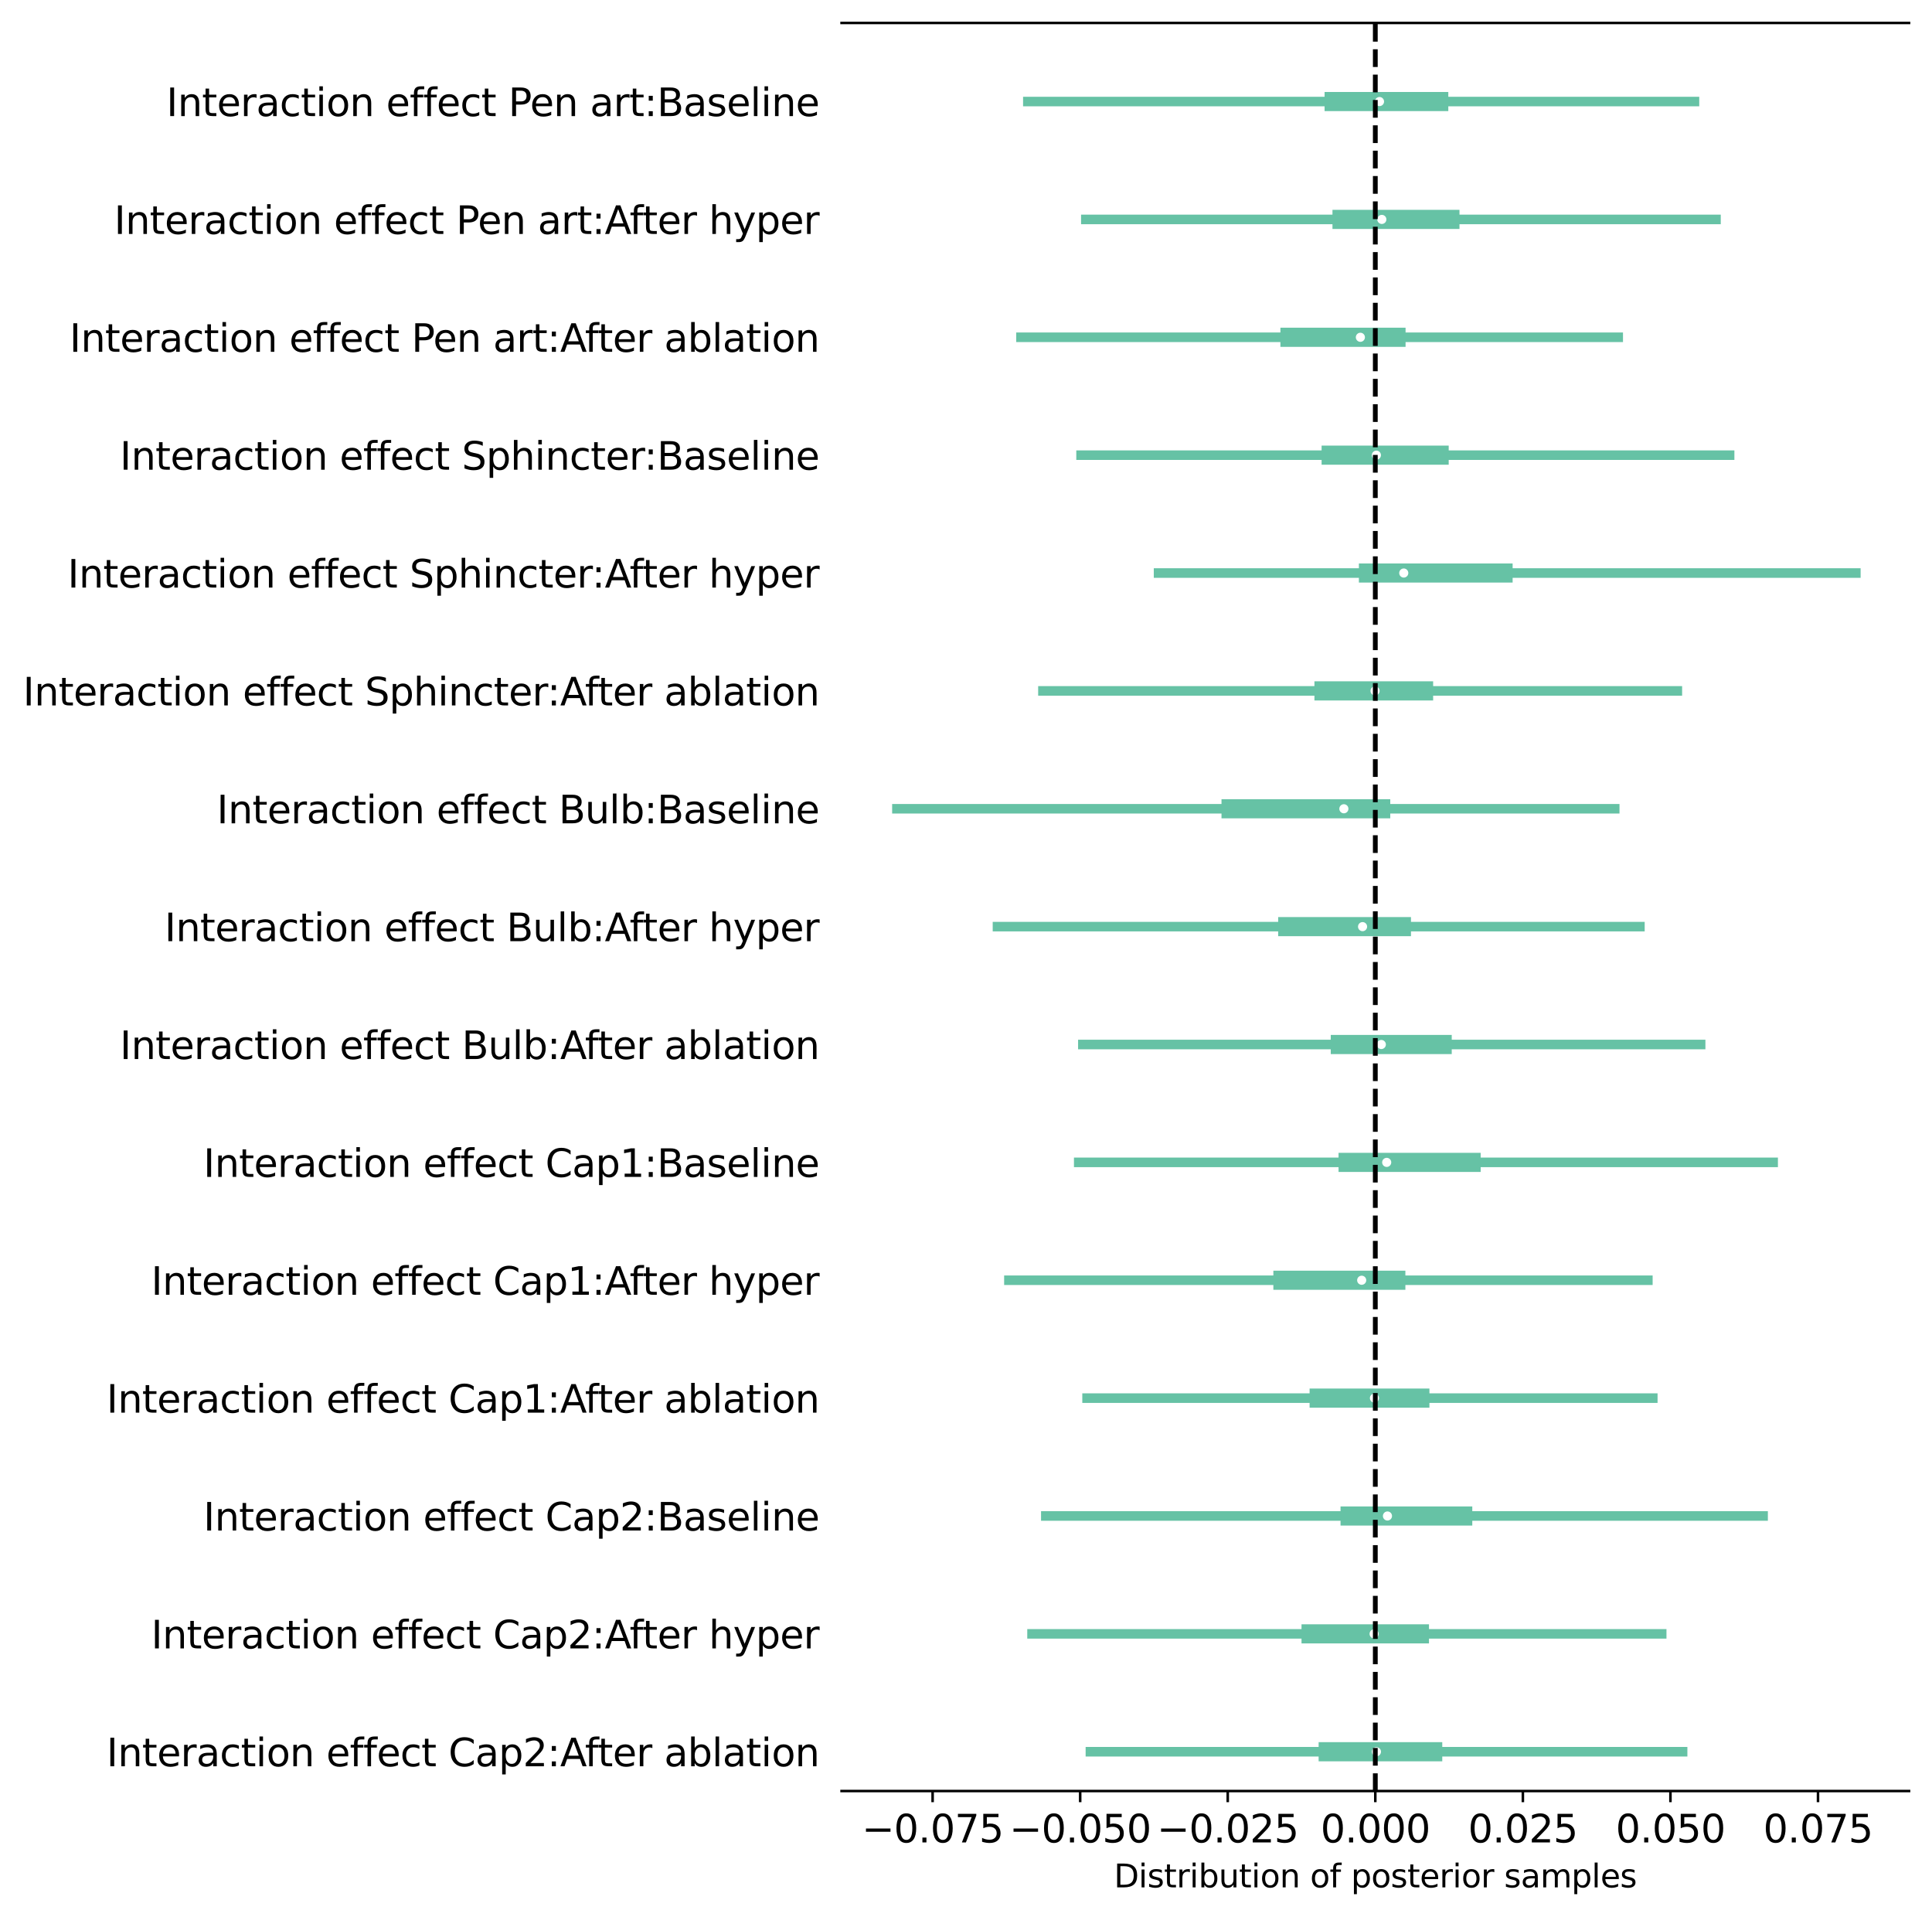 <?xml version="1.0" encoding="utf-8" standalone="no"?>
<!DOCTYPE svg PUBLIC "-//W3C//DTD SVG 1.1//EN"
  "http://www.w3.org/Graphics/SVG/1.1/DTD/svg11.dtd">
<svg xmlns:xlink="http://www.w3.org/1999/xlink" width="605.95pt" height="601.092pt" viewBox="0 0 605.95 601.092" xmlns="http://www.w3.org/2000/svg" version="1.1">
 <defs>
  <style type="text/css">*{stroke-linejoin: round; stroke-linecap: butt}</style>
 </defs>
 <g id="figure_1">
  <g id="patch_1">
   <path d="M -0 601.092 
L 605.95 601.092 
L 605.95 0 
L -0 0 
z
" style="fill: #ffffff"/>
  </g>
  <g id="axes_1">
   <g id="patch_2">
    <path d="M 263.95 561.6 
L 598.75 561.6 
L 598.75 7.2 
L 263.95 7.2 
z
" style="fill: #ffffff"/>
   </g>
   <g id="matplotlib.axis_1">
    <g id="xtick_1">
     <g id="line2d_1">
      <defs>
       <path id="md4a8e251be" d="M 0 0 
L 0 3.5 
" style="stroke: #000000; stroke-width: 0.8"/>
      </defs>
      <g>
       <use xlink:href="#md4a8e251be" x="292.503" y="561.6" style="stroke: #000000; stroke-width: 0.8"/>
      </g>
     </g>
     <g id="text_1">
      <!-- −0.075 -->
      <g transform="translate(270.299 577.718) scale(0.12 -0.12)">
       <defs>
        <path id="DejaVuSans-2212" d="M 678 2272 
L 4684 2272 
L 4684 1741 
L 678 1741 
L 678 2272 
z
" transform="scale(0.016)"/>
        <path id="DejaVuSans-30" d="M 2034 4250 
Q 1547 4250 1301 3770 
Q 1056 3291 1056 2328 
Q 1056 1369 1301 889 
Q 1547 409 2034 409 
Q 2525 409 2770 889 
Q 3016 1369 3016 2328 
Q 3016 3291 2770 3770 
Q 2525 4250 2034 4250 
z
M 2034 4750 
Q 2819 4750 3233 4129 
Q 3647 3509 3647 2328 
Q 3647 1150 3233 529 
Q 2819 -91 2034 -91 
Q 1250 -91 836 529 
Q 422 1150 422 2328 
Q 422 3509 836 4129 
Q 1250 4750 2034 4750 
z
" transform="scale(0.016)"/>
        <path id="DejaVuSans-2e" d="M 684 794 
L 1344 794 
L 1344 0 
L 684 0 
L 684 794 
z
" transform="scale(0.016)"/>
        <path id="DejaVuSans-37" d="M 525 4666 
L 3525 4666 
L 3525 4397 
L 1831 0 
L 1172 0 
L 2766 4134 
L 525 4134 
L 525 4666 
z
" transform="scale(0.016)"/>
        <path id="DejaVuSans-35" d="M 691 4666 
L 3169 4666 
L 3169 4134 
L 1269 4134 
L 1269 2991 
Q 1406 3038 1543 3061 
Q 1681 3084 1819 3084 
Q 2600 3084 3056 2656 
Q 3513 2228 3513 1497 
Q 3513 744 3044 326 
Q 2575 -91 1722 -91 
Q 1428 -91 1123 -41 
Q 819 9 494 109 
L 494 744 
Q 775 591 1075 516 
Q 1375 441 1709 441 
Q 2250 441 2565 725 
Q 2881 1009 2881 1497 
Q 2881 1984 2565 2268 
Q 2250 2553 1709 2553 
Q 1456 2553 1204 2497 
Q 953 2441 691 2322 
L 691 4666 
z
" transform="scale(0.016)"/>
       </defs>
       <use xlink:href="#DejaVuSans-2212"/>
       <use xlink:href="#DejaVuSans-30" x="83.789"/>
       <use xlink:href="#DejaVuSans-2e" x="147.412"/>
       <use xlink:href="#DejaVuSans-30" x="179.199"/>
       <use xlink:href="#DejaVuSans-37" x="242.822"/>
       <use xlink:href="#DejaVuSans-35" x="306.445"/>
      </g>
     </g>
    </g>
    <g id="xtick_2">
     <g id="line2d_2">
      <g>
       <use xlink:href="#md4a8e251be" x="338.786" y="561.6" style="stroke: #000000; stroke-width: 0.8"/>
      </g>
     </g>
     <g id="text_2">
      <!-- −0.050 -->
      <g transform="translate(316.581 577.718) scale(0.12 -0.12)">
       <use xlink:href="#DejaVuSans-2212"/>
       <use xlink:href="#DejaVuSans-30" x="83.789"/>
       <use xlink:href="#DejaVuSans-2e" x="147.412"/>
       <use xlink:href="#DejaVuSans-30" x="179.199"/>
       <use xlink:href="#DejaVuSans-35" x="242.822"/>
       <use xlink:href="#DejaVuSans-30" x="306.445"/>
      </g>
     </g>
    </g>
    <g id="xtick_3">
     <g id="line2d_3">
      <g>
       <use xlink:href="#md4a8e251be" x="385.068" y="561.6" style="stroke: #000000; stroke-width: 0.8"/>
      </g>
     </g>
     <g id="text_3">
      <!-- −0.025 -->
      <g transform="translate(362.863 577.718) scale(0.12 -0.12)">
       <defs>
        <path id="DejaVuSans-32" d="M 1228 531 
L 3431 531 
L 3431 0 
L 469 0 
L 469 531 
Q 828 903 1448 1529 
Q 2069 2156 2228 2338 
Q 2531 2678 2651 2914 
Q 2772 3150 2772 3378 
Q 2772 3750 2511 3984 
Q 2250 4219 1831 4219 
Q 1534 4219 1204 4116 
Q 875 4013 500 3803 
L 500 4441 
Q 881 4594 1212 4672 
Q 1544 4750 1819 4750 
Q 2544 4750 2975 4387 
Q 3406 4025 3406 3419 
Q 3406 3131 3298 2873 
Q 3191 2616 2906 2266 
Q 2828 2175 2409 1742 
Q 1991 1309 1228 531 
z
" transform="scale(0.016)"/>
       </defs>
       <use xlink:href="#DejaVuSans-2212"/>
       <use xlink:href="#DejaVuSans-30" x="83.789"/>
       <use xlink:href="#DejaVuSans-2e" x="147.412"/>
       <use xlink:href="#DejaVuSans-30" x="179.199"/>
       <use xlink:href="#DejaVuSans-32" x="242.822"/>
       <use xlink:href="#DejaVuSans-35" x="306.445"/>
      </g>
     </g>
    </g>
    <g id="xtick_4">
     <g id="line2d_4">
      <g>
       <use xlink:href="#md4a8e251be" x="431.35" y="561.6" style="stroke: #000000; stroke-width: 0.8"/>
      </g>
     </g>
     <g id="text_4">
      <!-- 0.000 -->
      <g transform="translate(414.173 577.718) scale(0.12 -0.12)">
       <use xlink:href="#DejaVuSans-30"/>
       <use xlink:href="#DejaVuSans-2e" x="63.623"/>
       <use xlink:href="#DejaVuSans-30" x="95.41"/>
       <use xlink:href="#DejaVuSans-30" x="159.033"/>
       <use xlink:href="#DejaVuSans-30" x="222.656"/>
      </g>
     </g>
    </g>
    <g id="xtick_5">
     <g id="line2d_5">
      <g>
       <use xlink:href="#md4a8e251be" x="477.632" y="561.6" style="stroke: #000000; stroke-width: 0.8"/>
      </g>
     </g>
     <g id="text_5">
      <!-- 0.025 -->
      <g transform="translate(460.455 577.718) scale(0.12 -0.12)">
       <use xlink:href="#DejaVuSans-30"/>
       <use xlink:href="#DejaVuSans-2e" x="63.623"/>
       <use xlink:href="#DejaVuSans-30" x="95.41"/>
       <use xlink:href="#DejaVuSans-32" x="159.033"/>
       <use xlink:href="#DejaVuSans-35" x="222.656"/>
      </g>
     </g>
    </g>
    <g id="xtick_6">
     <g id="line2d_6">
      <g>
       <use xlink:href="#md4a8e251be" x="523.914" y="561.6" style="stroke: #000000; stroke-width: 0.8"/>
      </g>
     </g>
     <g id="text_6">
      <!-- 0.050 -->
      <g transform="translate(506.738 577.718) scale(0.12 -0.12)">
       <use xlink:href="#DejaVuSans-30"/>
       <use xlink:href="#DejaVuSans-2e" x="63.623"/>
       <use xlink:href="#DejaVuSans-30" x="95.41"/>
       <use xlink:href="#DejaVuSans-35" x="159.033"/>
       <use xlink:href="#DejaVuSans-30" x="222.656"/>
      </g>
     </g>
    </g>
    <g id="xtick_7">
     <g id="line2d_7">
      <g>
       <use xlink:href="#md4a8e251be" x="570.197" y="561.6" style="stroke: #000000; stroke-width: 0.8"/>
      </g>
     </g>
     <g id="text_7">
      <!-- 0.075 -->
      <g transform="translate(553.02 577.718) scale(0.12 -0.12)">
       <use xlink:href="#DejaVuSans-30"/>
       <use xlink:href="#DejaVuSans-2e" x="63.623"/>
       <use xlink:href="#DejaVuSans-30" x="95.41"/>
       <use xlink:href="#DejaVuSans-37" x="159.033"/>
       <use xlink:href="#DejaVuSans-35" x="222.656"/>
      </g>
     </g>
    </g>
    <g id="text_8">
     <!-- Distribution of posterior samples -->
     <g transform="translate(349.377 591.812) scale(0.1 -0.1)">
      <defs>
       <path id="DejaVuSans-44" d="M 1259 4147 
L 1259 519 
L 2022 519 
Q 2988 519 3436 956 
Q 3884 1394 3884 2338 
Q 3884 3275 3436 3711 
Q 2988 4147 2022 4147 
L 1259 4147 
z
M 628 4666 
L 1925 4666 
Q 3281 4666 3915 4102 
Q 4550 3538 4550 2338 
Q 4550 1131 3912 565 
Q 3275 0 1925 0 
L 628 0 
L 628 4666 
z
" transform="scale(0.016)"/>
       <path id="DejaVuSans-69" d="M 603 3500 
L 1178 3500 
L 1178 0 
L 603 0 
L 603 3500 
z
M 603 4863 
L 1178 4863 
L 1178 4134 
L 603 4134 
L 603 4863 
z
" transform="scale(0.016)"/>
       <path id="DejaVuSans-73" d="M 2834 3397 
L 2834 2853 
Q 2591 2978 2328 3040 
Q 2066 3103 1784 3103 
Q 1356 3103 1142 2972 
Q 928 2841 928 2578 
Q 928 2378 1081 2264 
Q 1234 2150 1697 2047 
L 1894 2003 
Q 2506 1872 2764 1633 
Q 3022 1394 3022 966 
Q 3022 478 2636 193 
Q 2250 -91 1575 -91 
Q 1294 -91 989 -36 
Q 684 19 347 128 
L 347 722 
Q 666 556 975 473 
Q 1284 391 1588 391 
Q 1994 391 2212 530 
Q 2431 669 2431 922 
Q 2431 1156 2273 1281 
Q 2116 1406 1581 1522 
L 1381 1569 
Q 847 1681 609 1914 
Q 372 2147 372 2553 
Q 372 3047 722 3315 
Q 1072 3584 1716 3584 
Q 2034 3584 2315 3537 
Q 2597 3491 2834 3397 
z
" transform="scale(0.016)"/>
       <path id="DejaVuSans-74" d="M 1172 4494 
L 1172 3500 
L 2356 3500 
L 2356 3053 
L 1172 3053 
L 1172 1153 
Q 1172 725 1289 603 
Q 1406 481 1766 481 
L 2356 481 
L 2356 0 
L 1766 0 
Q 1100 0 847 248 
Q 594 497 594 1153 
L 594 3053 
L 172 3053 
L 172 3500 
L 594 3500 
L 594 4494 
L 1172 4494 
z
" transform="scale(0.016)"/>
       <path id="DejaVuSans-72" d="M 2631 2963 
Q 2534 3019 2420 3045 
Q 2306 3072 2169 3072 
Q 1681 3072 1420 2755 
Q 1159 2438 1159 1844 
L 1159 0 
L 581 0 
L 581 3500 
L 1159 3500 
L 1159 2956 
Q 1341 3275 1631 3429 
Q 1922 3584 2338 3584 
Q 2397 3584 2469 3576 
Q 2541 3569 2628 3553 
L 2631 2963 
z
" transform="scale(0.016)"/>
       <path id="DejaVuSans-62" d="M 3116 1747 
Q 3116 2381 2855 2742 
Q 2594 3103 2138 3103 
Q 1681 3103 1420 2742 
Q 1159 2381 1159 1747 
Q 1159 1113 1420 752 
Q 1681 391 2138 391 
Q 2594 391 2855 752 
Q 3116 1113 3116 1747 
z
M 1159 2969 
Q 1341 3281 1617 3432 
Q 1894 3584 2278 3584 
Q 2916 3584 3314 3078 
Q 3713 2572 3713 1747 
Q 3713 922 3314 415 
Q 2916 -91 2278 -91 
Q 1894 -91 1617 61 
Q 1341 213 1159 525 
L 1159 0 
L 581 0 
L 581 4863 
L 1159 4863 
L 1159 2969 
z
" transform="scale(0.016)"/>
       <path id="DejaVuSans-75" d="M 544 1381 
L 544 3500 
L 1119 3500 
L 1119 1403 
Q 1119 906 1312 657 
Q 1506 409 1894 409 
Q 2359 409 2629 706 
Q 2900 1003 2900 1516 
L 2900 3500 
L 3475 3500 
L 3475 0 
L 2900 0 
L 2900 538 
Q 2691 219 2414 64 
Q 2138 -91 1772 -91 
Q 1169 -91 856 284 
Q 544 659 544 1381 
z
M 1991 3584 
L 1991 3584 
z
" transform="scale(0.016)"/>
       <path id="DejaVuSans-6f" d="M 1959 3097 
Q 1497 3097 1228 2736 
Q 959 2375 959 1747 
Q 959 1119 1226 758 
Q 1494 397 1959 397 
Q 2419 397 2687 759 
Q 2956 1122 2956 1747 
Q 2956 2369 2687 2733 
Q 2419 3097 1959 3097 
z
M 1959 3584 
Q 2709 3584 3137 3096 
Q 3566 2609 3566 1747 
Q 3566 888 3137 398 
Q 2709 -91 1959 -91 
Q 1206 -91 779 398 
Q 353 888 353 1747 
Q 353 2609 779 3096 
Q 1206 3584 1959 3584 
z
" transform="scale(0.016)"/>
       <path id="DejaVuSans-6e" d="M 3513 2113 
L 3513 0 
L 2938 0 
L 2938 2094 
Q 2938 2591 2744 2837 
Q 2550 3084 2163 3084 
Q 1697 3084 1428 2787 
Q 1159 2491 1159 1978 
L 1159 0 
L 581 0 
L 581 3500 
L 1159 3500 
L 1159 2956 
Q 1366 3272 1645 3428 
Q 1925 3584 2291 3584 
Q 2894 3584 3203 3211 
Q 3513 2838 3513 2113 
z
" transform="scale(0.016)"/>
       <path id="DejaVuSans-20" transform="scale(0.016)"/>
       <path id="DejaVuSans-66" d="M 2375 4863 
L 2375 4384 
L 1825 4384 
Q 1516 4384 1395 4259 
Q 1275 4134 1275 3809 
L 1275 3500 
L 2222 3500 
L 2222 3053 
L 1275 3053 
L 1275 0 
L 697 0 
L 697 3053 
L 147 3053 
L 147 3500 
L 697 3500 
L 697 3744 
Q 697 4328 969 4595 
Q 1241 4863 1831 4863 
L 2375 4863 
z
" transform="scale(0.016)"/>
       <path id="DejaVuSans-70" d="M 1159 525 
L 1159 -1331 
L 581 -1331 
L 581 3500 
L 1159 3500 
L 1159 2969 
Q 1341 3281 1617 3432 
Q 1894 3584 2278 3584 
Q 2916 3584 3314 3078 
Q 3713 2572 3713 1747 
Q 3713 922 3314 415 
Q 2916 -91 2278 -91 
Q 1894 -91 1617 61 
Q 1341 213 1159 525 
z
M 3116 1747 
Q 3116 2381 2855 2742 
Q 2594 3103 2138 3103 
Q 1681 3103 1420 2742 
Q 1159 2381 1159 1747 
Q 1159 1113 1420 752 
Q 1681 391 2138 391 
Q 2594 391 2855 752 
Q 3116 1113 3116 1747 
z
" transform="scale(0.016)"/>
       <path id="DejaVuSans-65" d="M 3597 1894 
L 3597 1613 
L 953 1613 
Q 991 1019 1311 708 
Q 1631 397 2203 397 
Q 2534 397 2845 478 
Q 3156 559 3463 722 
L 3463 178 
Q 3153 47 2828 -22 
Q 2503 -91 2169 -91 
Q 1331 -91 842 396 
Q 353 884 353 1716 
Q 353 2575 817 3079 
Q 1281 3584 2069 3584 
Q 2775 3584 3186 3129 
Q 3597 2675 3597 1894 
z
M 3022 2063 
Q 3016 2534 2758 2815 
Q 2500 3097 2075 3097 
Q 1594 3097 1305 2825 
Q 1016 2553 972 2059 
L 3022 2063 
z
" transform="scale(0.016)"/>
       <path id="DejaVuSans-61" d="M 2194 1759 
Q 1497 1759 1228 1600 
Q 959 1441 959 1056 
Q 959 750 1161 570 
Q 1363 391 1709 391 
Q 2188 391 2477 730 
Q 2766 1069 2766 1631 
L 2766 1759 
L 2194 1759 
z
M 3341 1997 
L 3341 0 
L 2766 0 
L 2766 531 
Q 2569 213 2275 61 
Q 1981 -91 1556 -91 
Q 1019 -91 701 211 
Q 384 513 384 1019 
Q 384 1609 779 1909 
Q 1175 2209 1959 2209 
L 2766 2209 
L 2766 2266 
Q 2766 2663 2505 2880 
Q 2244 3097 1772 3097 
Q 1472 3097 1187 3025 
Q 903 2953 641 2809 
L 641 3341 
Q 956 3463 1253 3523 
Q 1550 3584 1831 3584 
Q 2591 3584 2966 3190 
Q 3341 2797 3341 1997 
z
" transform="scale(0.016)"/>
       <path id="DejaVuSans-6d" d="M 3328 2828 
Q 3544 3216 3844 3400 
Q 4144 3584 4550 3584 
Q 5097 3584 5394 3201 
Q 5691 2819 5691 2113 
L 5691 0 
L 5113 0 
L 5113 2094 
Q 5113 2597 4934 2840 
Q 4756 3084 4391 3084 
Q 3944 3084 3684 2787 
Q 3425 2491 3425 1978 
L 3425 0 
L 2847 0 
L 2847 2094 
Q 2847 2600 2669 2842 
Q 2491 3084 2119 3084 
Q 1678 3084 1418 2786 
Q 1159 2488 1159 1978 
L 1159 0 
L 581 0 
L 581 3500 
L 1159 3500 
L 1159 2956 
Q 1356 3278 1631 3431 
Q 1906 3584 2284 3584 
Q 2666 3584 2933 3390 
Q 3200 3197 3328 2828 
z
" transform="scale(0.016)"/>
       <path id="DejaVuSans-6c" d="M 603 4863 
L 1178 4863 
L 1178 0 
L 603 0 
L 603 4863 
z
" transform="scale(0.016)"/>
      </defs>
      <use xlink:href="#DejaVuSans-44"/>
      <use xlink:href="#DejaVuSans-69" x="77.002"/>
      <use xlink:href="#DejaVuSans-73" x="104.785"/>
      <use xlink:href="#DejaVuSans-74" x="156.885"/>
      <use xlink:href="#DejaVuSans-72" x="196.094"/>
      <use xlink:href="#DejaVuSans-69" x="237.207"/>
      <use xlink:href="#DejaVuSans-62" x="264.99"/>
      <use xlink:href="#DejaVuSans-75" x="328.467"/>
      <use xlink:href="#DejaVuSans-74" x="391.846"/>
      <use xlink:href="#DejaVuSans-69" x="431.055"/>
      <use xlink:href="#DejaVuSans-6f" x="458.838"/>
      <use xlink:href="#DejaVuSans-6e" x="520.02"/>
      <use xlink:href="#DejaVuSans-20" x="583.398"/>
      <use xlink:href="#DejaVuSans-6f" x="615.186"/>
      <use xlink:href="#DejaVuSans-66" x="676.367"/>
      <use xlink:href="#DejaVuSans-20" x="711.572"/>
      <use xlink:href="#DejaVuSans-70" x="743.359"/>
      <use xlink:href="#DejaVuSans-6f" x="806.836"/>
      <use xlink:href="#DejaVuSans-73" x="868.018"/>
      <use xlink:href="#DejaVuSans-74" x="920.117"/>
      <use xlink:href="#DejaVuSans-65" x="959.326"/>
      <use xlink:href="#DejaVuSans-72" x="1020.85"/>
      <use xlink:href="#DejaVuSans-69" x="1061.963"/>
      <use xlink:href="#DejaVuSans-6f" x="1089.746"/>
      <use xlink:href="#DejaVuSans-72" x="1150.928"/>
      <use xlink:href="#DejaVuSans-20" x="1192.041"/>
      <use xlink:href="#DejaVuSans-73" x="1223.828"/>
      <use xlink:href="#DejaVuSans-61" x="1275.928"/>
      <use xlink:href="#DejaVuSans-6d" x="1337.207"/>
      <use xlink:href="#DejaVuSans-70" x="1434.619"/>
      <use xlink:href="#DejaVuSans-6c" x="1498.096"/>
      <use xlink:href="#DejaVuSans-65" x="1525.879"/>
      <use xlink:href="#DejaVuSans-73" x="1587.402"/>
     </g>
    </g>
   </g>
   <g id="matplotlib.axis_2">
    <g id="ytick_1">
     <g id="text_9">
      <!-- Interaction effect Cap2:After ablation -->
      <g transform="translate(33.403 553.839) scale(0.12 -0.12)">
       <defs>
        <path id="DejaVuSans-49" d="M 628 4666 
L 1259 4666 
L 1259 0 
L 628 0 
L 628 4666 
z
" transform="scale(0.016)"/>
        <path id="DejaVuSans-63" d="M 3122 3366 
L 3122 2828 
Q 2878 2963 2633 3030 
Q 2388 3097 2138 3097 
Q 1578 3097 1268 2742 
Q 959 2388 959 1747 
Q 959 1106 1268 751 
Q 1578 397 2138 397 
Q 2388 397 2633 464 
Q 2878 531 3122 666 
L 3122 134 
Q 2881 22 2623 -34 
Q 2366 -91 2075 -91 
Q 1284 -91 818 406 
Q 353 903 353 1747 
Q 353 2603 823 3093 
Q 1294 3584 2113 3584 
Q 2378 3584 2631 3529 
Q 2884 3475 3122 3366 
z
" transform="scale(0.016)"/>
        <path id="DejaVuSans-43" d="M 4122 4306 
L 4122 3641 
Q 3803 3938 3442 4084 
Q 3081 4231 2675 4231 
Q 1875 4231 1450 3742 
Q 1025 3253 1025 2328 
Q 1025 1406 1450 917 
Q 1875 428 2675 428 
Q 3081 428 3442 575 
Q 3803 722 4122 1019 
L 4122 359 
Q 3791 134 3420 21 
Q 3050 -91 2638 -91 
Q 1578 -91 968 557 
Q 359 1206 359 2328 
Q 359 3453 968 4101 
Q 1578 4750 2638 4750 
Q 3056 4750 3426 4639 
Q 3797 4528 4122 4306 
z
" transform="scale(0.016)"/>
        <path id="DejaVuSans-3a" d="M 750 794 
L 1409 794 
L 1409 0 
L 750 0 
L 750 794 
z
M 750 3309 
L 1409 3309 
L 1409 2516 
L 750 2516 
L 750 3309 
z
" transform="scale(0.016)"/>
        <path id="DejaVuSans-41" d="M 2188 4044 
L 1331 1722 
L 3047 1722 
L 2188 4044 
z
M 1831 4666 
L 2547 4666 
L 4325 0 
L 3669 0 
L 3244 1197 
L 1141 1197 
L 716 0 
L 50 0 
L 1831 4666 
z
" transform="scale(0.016)"/>
       </defs>
       <use xlink:href="#DejaVuSans-49"/>
       <use xlink:href="#DejaVuSans-6e" x="29.492"/>
       <use xlink:href="#DejaVuSans-74" x="92.871"/>
       <use xlink:href="#DejaVuSans-65" x="132.08"/>
       <use xlink:href="#DejaVuSans-72" x="193.604"/>
       <use xlink:href="#DejaVuSans-61" x="234.717"/>
       <use xlink:href="#DejaVuSans-63" x="295.996"/>
       <use xlink:href="#DejaVuSans-74" x="350.977"/>
       <use xlink:href="#DejaVuSans-69" x="390.186"/>
       <use xlink:href="#DejaVuSans-6f" x="417.969"/>
       <use xlink:href="#DejaVuSans-6e" x="479.15"/>
       <use xlink:href="#DejaVuSans-20" x="542.529"/>
       <use xlink:href="#DejaVuSans-65" x="574.316"/>
       <use xlink:href="#DejaVuSans-66" x="635.84"/>
       <use xlink:href="#DejaVuSans-66" x="671.045"/>
       <use xlink:href="#DejaVuSans-65" x="706.25"/>
       <use xlink:href="#DejaVuSans-63" x="767.773"/>
       <use xlink:href="#DejaVuSans-74" x="822.754"/>
       <use xlink:href="#DejaVuSans-20" x="861.963"/>
       <use xlink:href="#DejaVuSans-43" x="893.75"/>
       <use xlink:href="#DejaVuSans-61" x="963.574"/>
       <use xlink:href="#DejaVuSans-70" x="1024.854"/>
       <use xlink:href="#DejaVuSans-32" x="1088.33"/>
       <use xlink:href="#DejaVuSans-3a" x="1151.953"/>
       <use xlink:href="#DejaVuSans-41" x="1185.645"/>
       <use xlink:href="#DejaVuSans-66" x="1250.428"/>
       <use xlink:href="#DejaVuSans-74" x="1283.883"/>
       <use xlink:href="#DejaVuSans-65" x="1323.092"/>
       <use xlink:href="#DejaVuSans-72" x="1384.615"/>
       <use xlink:href="#DejaVuSans-20" x="1425.729"/>
       <use xlink:href="#DejaVuSans-61" x="1457.516"/>
       <use xlink:href="#DejaVuSans-62" x="1518.795"/>
       <use xlink:href="#DejaVuSans-6c" x="1582.271"/>
       <use xlink:href="#DejaVuSans-61" x="1610.055"/>
       <use xlink:href="#DejaVuSans-74" x="1671.334"/>
       <use xlink:href="#DejaVuSans-69" x="1710.543"/>
       <use xlink:href="#DejaVuSans-6f" x="1738.326"/>
       <use xlink:href="#DejaVuSans-6e" x="1799.508"/>
      </g>
     </g>
    </g>
    <g id="ytick_2">
     <g id="text_10">
      <!-- Interaction effect Cap2:After hyper -->
      <g transform="translate(47.406 516.879) scale(0.12 -0.12)">
       <defs>
        <path id="DejaVuSans-68" d="M 3513 2113 
L 3513 0 
L 2938 0 
L 2938 2094 
Q 2938 2591 2744 2837 
Q 2550 3084 2163 3084 
Q 1697 3084 1428 2787 
Q 1159 2491 1159 1978 
L 1159 0 
L 581 0 
L 581 4863 
L 1159 4863 
L 1159 2956 
Q 1366 3272 1645 3428 
Q 1925 3584 2291 3584 
Q 2894 3584 3203 3211 
Q 3513 2838 3513 2113 
z
" transform="scale(0.016)"/>
        <path id="DejaVuSans-79" d="M 2059 -325 
Q 1816 -950 1584 -1140 
Q 1353 -1331 966 -1331 
L 506 -1331 
L 506 -850 
L 844 -850 
Q 1081 -850 1212 -737 
Q 1344 -625 1503 -206 
L 1606 56 
L 191 3500 
L 800 3500 
L 1894 763 
L 2988 3500 
L 3597 3500 
L 2059 -325 
z
" transform="scale(0.016)"/>
       </defs>
       <use xlink:href="#DejaVuSans-49"/>
       <use xlink:href="#DejaVuSans-6e" x="29.492"/>
       <use xlink:href="#DejaVuSans-74" x="92.871"/>
       <use xlink:href="#DejaVuSans-65" x="132.08"/>
       <use xlink:href="#DejaVuSans-72" x="193.604"/>
       <use xlink:href="#DejaVuSans-61" x="234.717"/>
       <use xlink:href="#DejaVuSans-63" x="295.996"/>
       <use xlink:href="#DejaVuSans-74" x="350.977"/>
       <use xlink:href="#DejaVuSans-69" x="390.186"/>
       <use xlink:href="#DejaVuSans-6f" x="417.969"/>
       <use xlink:href="#DejaVuSans-6e" x="479.15"/>
       <use xlink:href="#DejaVuSans-20" x="542.529"/>
       <use xlink:href="#DejaVuSans-65" x="574.316"/>
       <use xlink:href="#DejaVuSans-66" x="635.84"/>
       <use xlink:href="#DejaVuSans-66" x="671.045"/>
       <use xlink:href="#DejaVuSans-65" x="706.25"/>
       <use xlink:href="#DejaVuSans-63" x="767.773"/>
       <use xlink:href="#DejaVuSans-74" x="822.754"/>
       <use xlink:href="#DejaVuSans-20" x="861.963"/>
       <use xlink:href="#DejaVuSans-43" x="893.75"/>
       <use xlink:href="#DejaVuSans-61" x="963.574"/>
       <use xlink:href="#DejaVuSans-70" x="1024.854"/>
       <use xlink:href="#DejaVuSans-32" x="1088.33"/>
       <use xlink:href="#DejaVuSans-3a" x="1151.953"/>
       <use xlink:href="#DejaVuSans-41" x="1185.645"/>
       <use xlink:href="#DejaVuSans-66" x="1250.428"/>
       <use xlink:href="#DejaVuSans-74" x="1283.883"/>
       <use xlink:href="#DejaVuSans-65" x="1323.092"/>
       <use xlink:href="#DejaVuSans-72" x="1384.615"/>
       <use xlink:href="#DejaVuSans-20" x="1425.729"/>
       <use xlink:href="#DejaVuSans-68" x="1457.516"/>
       <use xlink:href="#DejaVuSans-79" x="1520.895"/>
       <use xlink:href="#DejaVuSans-70" x="1580.074"/>
       <use xlink:href="#DejaVuSans-65" x="1643.551"/>
       <use xlink:href="#DejaVuSans-72" x="1705.074"/>
      </g>
     </g>
    </g>
    <g id="ytick_3">
     <g id="text_11">
      <!-- Interaction effect Cap2:Baseline -->
      <g transform="translate(63.793 479.919) scale(0.12 -0.12)">
       <defs>
        <path id="DejaVuSans-42" d="M 1259 2228 
L 1259 519 
L 2272 519 
Q 2781 519 3026 730 
Q 3272 941 3272 1375 
Q 3272 1813 3026 2020 
Q 2781 2228 2272 2228 
L 1259 2228 
z
M 1259 4147 
L 1259 2741 
L 2194 2741 
Q 2656 2741 2882 2914 
Q 3109 3088 3109 3444 
Q 3109 3797 2882 3972 
Q 2656 4147 2194 4147 
L 1259 4147 
z
M 628 4666 
L 2241 4666 
Q 2963 4666 3353 4366 
Q 3744 4066 3744 3513 
Q 3744 3084 3544 2831 
Q 3344 2578 2956 2516 
Q 3422 2416 3680 2098 
Q 3938 1781 3938 1306 
Q 3938 681 3513 340 
Q 3088 0 2303 0 
L 628 0 
L 628 4666 
z
" transform="scale(0.016)"/>
       </defs>
       <use xlink:href="#DejaVuSans-49"/>
       <use xlink:href="#DejaVuSans-6e" x="29.492"/>
       <use xlink:href="#DejaVuSans-74" x="92.871"/>
       <use xlink:href="#DejaVuSans-65" x="132.08"/>
       <use xlink:href="#DejaVuSans-72" x="193.604"/>
       <use xlink:href="#DejaVuSans-61" x="234.717"/>
       <use xlink:href="#DejaVuSans-63" x="295.996"/>
       <use xlink:href="#DejaVuSans-74" x="350.977"/>
       <use xlink:href="#DejaVuSans-69" x="390.186"/>
       <use xlink:href="#DejaVuSans-6f" x="417.969"/>
       <use xlink:href="#DejaVuSans-6e" x="479.15"/>
       <use xlink:href="#DejaVuSans-20" x="542.529"/>
       <use xlink:href="#DejaVuSans-65" x="574.316"/>
       <use xlink:href="#DejaVuSans-66" x="635.84"/>
       <use xlink:href="#DejaVuSans-66" x="671.045"/>
       <use xlink:href="#DejaVuSans-65" x="706.25"/>
       <use xlink:href="#DejaVuSans-63" x="767.773"/>
       <use xlink:href="#DejaVuSans-74" x="822.754"/>
       <use xlink:href="#DejaVuSans-20" x="861.963"/>
       <use xlink:href="#DejaVuSans-43" x="893.75"/>
       <use xlink:href="#DejaVuSans-61" x="963.574"/>
       <use xlink:href="#DejaVuSans-70" x="1024.854"/>
       <use xlink:href="#DejaVuSans-32" x="1088.33"/>
       <use xlink:href="#DejaVuSans-3a" x="1151.953"/>
       <use xlink:href="#DejaVuSans-42" x="1185.645"/>
       <use xlink:href="#DejaVuSans-61" x="1254.248"/>
       <use xlink:href="#DejaVuSans-73" x="1315.527"/>
       <use xlink:href="#DejaVuSans-65" x="1367.627"/>
       <use xlink:href="#DejaVuSans-6c" x="1429.15"/>
       <use xlink:href="#DejaVuSans-69" x="1456.934"/>
       <use xlink:href="#DejaVuSans-6e" x="1484.717"/>
       <use xlink:href="#DejaVuSans-65" x="1548.096"/>
      </g>
     </g>
    </g>
    <g id="ytick_4">
     <g id="text_12">
      <!-- Interaction effect Cap1:After ablation -->
      <g transform="translate(33.403 442.959) scale(0.12 -0.12)">
       <defs>
        <path id="DejaVuSans-31" d="M 794 531 
L 1825 531 
L 1825 4091 
L 703 3866 
L 703 4441 
L 1819 4666 
L 2450 4666 
L 2450 531 
L 3481 531 
L 3481 0 
L 794 0 
L 794 531 
z
" transform="scale(0.016)"/>
       </defs>
       <use xlink:href="#DejaVuSans-49"/>
       <use xlink:href="#DejaVuSans-6e" x="29.492"/>
       <use xlink:href="#DejaVuSans-74" x="92.871"/>
       <use xlink:href="#DejaVuSans-65" x="132.08"/>
       <use xlink:href="#DejaVuSans-72" x="193.604"/>
       <use xlink:href="#DejaVuSans-61" x="234.717"/>
       <use xlink:href="#DejaVuSans-63" x="295.996"/>
       <use xlink:href="#DejaVuSans-74" x="350.977"/>
       <use xlink:href="#DejaVuSans-69" x="390.186"/>
       <use xlink:href="#DejaVuSans-6f" x="417.969"/>
       <use xlink:href="#DejaVuSans-6e" x="479.15"/>
       <use xlink:href="#DejaVuSans-20" x="542.529"/>
       <use xlink:href="#DejaVuSans-65" x="574.316"/>
       <use xlink:href="#DejaVuSans-66" x="635.84"/>
       <use xlink:href="#DejaVuSans-66" x="671.045"/>
       <use xlink:href="#DejaVuSans-65" x="706.25"/>
       <use xlink:href="#DejaVuSans-63" x="767.773"/>
       <use xlink:href="#DejaVuSans-74" x="822.754"/>
       <use xlink:href="#DejaVuSans-20" x="861.963"/>
       <use xlink:href="#DejaVuSans-43" x="893.75"/>
       <use xlink:href="#DejaVuSans-61" x="963.574"/>
       <use xlink:href="#DejaVuSans-70" x="1024.854"/>
       <use xlink:href="#DejaVuSans-31" x="1088.33"/>
       <use xlink:href="#DejaVuSans-3a" x="1151.953"/>
       <use xlink:href="#DejaVuSans-41" x="1185.645"/>
       <use xlink:href="#DejaVuSans-66" x="1250.428"/>
       <use xlink:href="#DejaVuSans-74" x="1283.883"/>
       <use xlink:href="#DejaVuSans-65" x="1323.092"/>
       <use xlink:href="#DejaVuSans-72" x="1384.615"/>
       <use xlink:href="#DejaVuSans-20" x="1425.729"/>
       <use xlink:href="#DejaVuSans-61" x="1457.516"/>
       <use xlink:href="#DejaVuSans-62" x="1518.795"/>
       <use xlink:href="#DejaVuSans-6c" x="1582.271"/>
       <use xlink:href="#DejaVuSans-61" x="1610.055"/>
       <use xlink:href="#DejaVuSans-74" x="1671.334"/>
       <use xlink:href="#DejaVuSans-69" x="1710.543"/>
       <use xlink:href="#DejaVuSans-6f" x="1738.326"/>
       <use xlink:href="#DejaVuSans-6e" x="1799.508"/>
      </g>
     </g>
    </g>
    <g id="ytick_5">
     <g id="text_13">
      <!-- Interaction effect Cap1:After hyper -->
      <g transform="translate(47.406 405.999) scale(0.12 -0.12)">
       <use xlink:href="#DejaVuSans-49"/>
       <use xlink:href="#DejaVuSans-6e" x="29.492"/>
       <use xlink:href="#DejaVuSans-74" x="92.871"/>
       <use xlink:href="#DejaVuSans-65" x="132.08"/>
       <use xlink:href="#DejaVuSans-72" x="193.604"/>
       <use xlink:href="#DejaVuSans-61" x="234.717"/>
       <use xlink:href="#DejaVuSans-63" x="295.996"/>
       <use xlink:href="#DejaVuSans-74" x="350.977"/>
       <use xlink:href="#DejaVuSans-69" x="390.186"/>
       <use xlink:href="#DejaVuSans-6f" x="417.969"/>
       <use xlink:href="#DejaVuSans-6e" x="479.15"/>
       <use xlink:href="#DejaVuSans-20" x="542.529"/>
       <use xlink:href="#DejaVuSans-65" x="574.316"/>
       <use xlink:href="#DejaVuSans-66" x="635.84"/>
       <use xlink:href="#DejaVuSans-66" x="671.045"/>
       <use xlink:href="#DejaVuSans-65" x="706.25"/>
       <use xlink:href="#DejaVuSans-63" x="767.773"/>
       <use xlink:href="#DejaVuSans-74" x="822.754"/>
       <use xlink:href="#DejaVuSans-20" x="861.963"/>
       <use xlink:href="#DejaVuSans-43" x="893.75"/>
       <use xlink:href="#DejaVuSans-61" x="963.574"/>
       <use xlink:href="#DejaVuSans-70" x="1024.854"/>
       <use xlink:href="#DejaVuSans-31" x="1088.33"/>
       <use xlink:href="#DejaVuSans-3a" x="1151.953"/>
       <use xlink:href="#DejaVuSans-41" x="1185.645"/>
       <use xlink:href="#DejaVuSans-66" x="1250.428"/>
       <use xlink:href="#DejaVuSans-74" x="1283.883"/>
       <use xlink:href="#DejaVuSans-65" x="1323.092"/>
       <use xlink:href="#DejaVuSans-72" x="1384.615"/>
       <use xlink:href="#DejaVuSans-20" x="1425.729"/>
       <use xlink:href="#DejaVuSans-68" x="1457.516"/>
       <use xlink:href="#DejaVuSans-79" x="1520.895"/>
       <use xlink:href="#DejaVuSans-70" x="1580.074"/>
       <use xlink:href="#DejaVuSans-65" x="1643.551"/>
       <use xlink:href="#DejaVuSans-72" x="1705.074"/>
      </g>
     </g>
    </g>
    <g id="ytick_6">
     <g id="text_14">
      <!-- Interaction effect Cap1:Baseline -->
      <g transform="translate(63.793 369.039) scale(0.12 -0.12)">
       <use xlink:href="#DejaVuSans-49"/>
       <use xlink:href="#DejaVuSans-6e" x="29.492"/>
       <use xlink:href="#DejaVuSans-74" x="92.871"/>
       <use xlink:href="#DejaVuSans-65" x="132.08"/>
       <use xlink:href="#DejaVuSans-72" x="193.604"/>
       <use xlink:href="#DejaVuSans-61" x="234.717"/>
       <use xlink:href="#DejaVuSans-63" x="295.996"/>
       <use xlink:href="#DejaVuSans-74" x="350.977"/>
       <use xlink:href="#DejaVuSans-69" x="390.186"/>
       <use xlink:href="#DejaVuSans-6f" x="417.969"/>
       <use xlink:href="#DejaVuSans-6e" x="479.15"/>
       <use xlink:href="#DejaVuSans-20" x="542.529"/>
       <use xlink:href="#DejaVuSans-65" x="574.316"/>
       <use xlink:href="#DejaVuSans-66" x="635.84"/>
       <use xlink:href="#DejaVuSans-66" x="671.045"/>
       <use xlink:href="#DejaVuSans-65" x="706.25"/>
       <use xlink:href="#DejaVuSans-63" x="767.773"/>
       <use xlink:href="#DejaVuSans-74" x="822.754"/>
       <use xlink:href="#DejaVuSans-20" x="861.963"/>
       <use xlink:href="#DejaVuSans-43" x="893.75"/>
       <use xlink:href="#DejaVuSans-61" x="963.574"/>
       <use xlink:href="#DejaVuSans-70" x="1024.854"/>
       <use xlink:href="#DejaVuSans-31" x="1088.33"/>
       <use xlink:href="#DejaVuSans-3a" x="1151.953"/>
       <use xlink:href="#DejaVuSans-42" x="1185.645"/>
       <use xlink:href="#DejaVuSans-61" x="1254.248"/>
       <use xlink:href="#DejaVuSans-73" x="1315.527"/>
       <use xlink:href="#DejaVuSans-65" x="1367.627"/>
       <use xlink:href="#DejaVuSans-6c" x="1429.15"/>
       <use xlink:href="#DejaVuSans-69" x="1456.934"/>
       <use xlink:href="#DejaVuSans-6e" x="1484.717"/>
       <use xlink:href="#DejaVuSans-65" x="1548.096"/>
      </g>
     </g>
    </g>
    <g id="ytick_7">
     <g id="text_15">
      <!-- Interaction effect Bulb:After ablation -->
      <g transform="translate(37.599 332.079) scale(0.12 -0.12)">
       <use xlink:href="#DejaVuSans-49"/>
       <use xlink:href="#DejaVuSans-6e" x="29.492"/>
       <use xlink:href="#DejaVuSans-74" x="92.871"/>
       <use xlink:href="#DejaVuSans-65" x="132.08"/>
       <use xlink:href="#DejaVuSans-72" x="193.604"/>
       <use xlink:href="#DejaVuSans-61" x="234.717"/>
       <use xlink:href="#DejaVuSans-63" x="295.996"/>
       <use xlink:href="#DejaVuSans-74" x="350.977"/>
       <use xlink:href="#DejaVuSans-69" x="390.186"/>
       <use xlink:href="#DejaVuSans-6f" x="417.969"/>
       <use xlink:href="#DejaVuSans-6e" x="479.15"/>
       <use xlink:href="#DejaVuSans-20" x="542.529"/>
       <use xlink:href="#DejaVuSans-65" x="574.316"/>
       <use xlink:href="#DejaVuSans-66" x="635.84"/>
       <use xlink:href="#DejaVuSans-66" x="671.045"/>
       <use xlink:href="#DejaVuSans-65" x="706.25"/>
       <use xlink:href="#DejaVuSans-63" x="767.773"/>
       <use xlink:href="#DejaVuSans-74" x="822.754"/>
       <use xlink:href="#DejaVuSans-20" x="861.963"/>
       <use xlink:href="#DejaVuSans-42" x="893.75"/>
       <use xlink:href="#DejaVuSans-75" x="962.354"/>
       <use xlink:href="#DejaVuSans-6c" x="1025.732"/>
       <use xlink:href="#DejaVuSans-62" x="1053.516"/>
       <use xlink:href="#DejaVuSans-3a" x="1116.992"/>
       <use xlink:href="#DejaVuSans-41" x="1150.684"/>
       <use xlink:href="#DejaVuSans-66" x="1215.467"/>
       <use xlink:href="#DejaVuSans-74" x="1248.922"/>
       <use xlink:href="#DejaVuSans-65" x="1288.131"/>
       <use xlink:href="#DejaVuSans-72" x="1349.654"/>
       <use xlink:href="#DejaVuSans-20" x="1390.768"/>
       <use xlink:href="#DejaVuSans-61" x="1422.555"/>
       <use xlink:href="#DejaVuSans-62" x="1483.834"/>
       <use xlink:href="#DejaVuSans-6c" x="1547.311"/>
       <use xlink:href="#DejaVuSans-61" x="1575.094"/>
       <use xlink:href="#DejaVuSans-74" x="1636.373"/>
       <use xlink:href="#DejaVuSans-69" x="1675.582"/>
       <use xlink:href="#DejaVuSans-6f" x="1703.365"/>
       <use xlink:href="#DejaVuSans-6e" x="1764.547"/>
      </g>
     </g>
    </g>
    <g id="ytick_8">
     <g id="text_16">
      <!-- Interaction effect Bulb:After hyper -->
      <g transform="translate(51.602 295.119) scale(0.12 -0.12)">
       <use xlink:href="#DejaVuSans-49"/>
       <use xlink:href="#DejaVuSans-6e" x="29.492"/>
       <use xlink:href="#DejaVuSans-74" x="92.871"/>
       <use xlink:href="#DejaVuSans-65" x="132.08"/>
       <use xlink:href="#DejaVuSans-72" x="193.604"/>
       <use xlink:href="#DejaVuSans-61" x="234.717"/>
       <use xlink:href="#DejaVuSans-63" x="295.996"/>
       <use xlink:href="#DejaVuSans-74" x="350.977"/>
       <use xlink:href="#DejaVuSans-69" x="390.186"/>
       <use xlink:href="#DejaVuSans-6f" x="417.969"/>
       <use xlink:href="#DejaVuSans-6e" x="479.15"/>
       <use xlink:href="#DejaVuSans-20" x="542.529"/>
       <use xlink:href="#DejaVuSans-65" x="574.316"/>
       <use xlink:href="#DejaVuSans-66" x="635.84"/>
       <use xlink:href="#DejaVuSans-66" x="671.045"/>
       <use xlink:href="#DejaVuSans-65" x="706.25"/>
       <use xlink:href="#DejaVuSans-63" x="767.773"/>
       <use xlink:href="#DejaVuSans-74" x="822.754"/>
       <use xlink:href="#DejaVuSans-20" x="861.963"/>
       <use xlink:href="#DejaVuSans-42" x="893.75"/>
       <use xlink:href="#DejaVuSans-75" x="962.354"/>
       <use xlink:href="#DejaVuSans-6c" x="1025.732"/>
       <use xlink:href="#DejaVuSans-62" x="1053.516"/>
       <use xlink:href="#DejaVuSans-3a" x="1116.992"/>
       <use xlink:href="#DejaVuSans-41" x="1150.684"/>
       <use xlink:href="#DejaVuSans-66" x="1215.467"/>
       <use xlink:href="#DejaVuSans-74" x="1248.922"/>
       <use xlink:href="#DejaVuSans-65" x="1288.131"/>
       <use xlink:href="#DejaVuSans-72" x="1349.654"/>
       <use xlink:href="#DejaVuSans-20" x="1390.768"/>
       <use xlink:href="#DejaVuSans-68" x="1422.555"/>
       <use xlink:href="#DejaVuSans-79" x="1485.934"/>
       <use xlink:href="#DejaVuSans-70" x="1545.113"/>
       <use xlink:href="#DejaVuSans-65" x="1608.59"/>
       <use xlink:href="#DejaVuSans-72" x="1670.113"/>
      </g>
     </g>
    </g>
    <g id="ytick_9">
     <g id="text_17">
      <!-- Interaction effect Bulb:Baseline -->
      <g transform="translate(67.989 258.159) scale(0.12 -0.12)">
       <use xlink:href="#DejaVuSans-49"/>
       <use xlink:href="#DejaVuSans-6e" x="29.492"/>
       <use xlink:href="#DejaVuSans-74" x="92.871"/>
       <use xlink:href="#DejaVuSans-65" x="132.08"/>
       <use xlink:href="#DejaVuSans-72" x="193.604"/>
       <use xlink:href="#DejaVuSans-61" x="234.717"/>
       <use xlink:href="#DejaVuSans-63" x="295.996"/>
       <use xlink:href="#DejaVuSans-74" x="350.977"/>
       <use xlink:href="#DejaVuSans-69" x="390.186"/>
       <use xlink:href="#DejaVuSans-6f" x="417.969"/>
       <use xlink:href="#DejaVuSans-6e" x="479.15"/>
       <use xlink:href="#DejaVuSans-20" x="542.529"/>
       <use xlink:href="#DejaVuSans-65" x="574.316"/>
       <use xlink:href="#DejaVuSans-66" x="635.84"/>
       <use xlink:href="#DejaVuSans-66" x="671.045"/>
       <use xlink:href="#DejaVuSans-65" x="706.25"/>
       <use xlink:href="#DejaVuSans-63" x="767.773"/>
       <use xlink:href="#DejaVuSans-74" x="822.754"/>
       <use xlink:href="#DejaVuSans-20" x="861.963"/>
       <use xlink:href="#DejaVuSans-42" x="893.75"/>
       <use xlink:href="#DejaVuSans-75" x="962.354"/>
       <use xlink:href="#DejaVuSans-6c" x="1025.732"/>
       <use xlink:href="#DejaVuSans-62" x="1053.516"/>
       <use xlink:href="#DejaVuSans-3a" x="1116.992"/>
       <use xlink:href="#DejaVuSans-42" x="1150.684"/>
       <use xlink:href="#DejaVuSans-61" x="1219.287"/>
       <use xlink:href="#DejaVuSans-73" x="1280.566"/>
       <use xlink:href="#DejaVuSans-65" x="1332.666"/>
       <use xlink:href="#DejaVuSans-6c" x="1394.189"/>
       <use xlink:href="#DejaVuSans-69" x="1421.973"/>
       <use xlink:href="#DejaVuSans-6e" x="1449.756"/>
       <use xlink:href="#DejaVuSans-65" x="1513.135"/>
      </g>
     </g>
    </g>
    <g id="ytick_10">
     <g id="text_18">
      <!-- Interaction effect Sphincter:After ablation -->
      <g transform="translate(7.2 221.199) scale(0.12 -0.12)">
       <defs>
        <path id="DejaVuSans-53" d="M 3425 4513 
L 3425 3897 
Q 3066 4069 2747 4153 
Q 2428 4238 2131 4238 
Q 1616 4238 1336 4038 
Q 1056 3838 1056 3469 
Q 1056 3159 1242 3001 
Q 1428 2844 1947 2747 
L 2328 2669 
Q 3034 2534 3370 2195 
Q 3706 1856 3706 1288 
Q 3706 609 3251 259 
Q 2797 -91 1919 -91 
Q 1588 -91 1214 -16 
Q 841 59 441 206 
L 441 856 
Q 825 641 1194 531 
Q 1563 422 1919 422 
Q 2459 422 2753 634 
Q 3047 847 3047 1241 
Q 3047 1584 2836 1778 
Q 2625 1972 2144 2069 
L 1759 2144 
Q 1053 2284 737 2584 
Q 422 2884 422 3419 
Q 422 4038 858 4394 
Q 1294 4750 2059 4750 
Q 2388 4750 2728 4690 
Q 3069 4631 3425 4513 
z
" transform="scale(0.016)"/>
       </defs>
       <use xlink:href="#DejaVuSans-49"/>
       <use xlink:href="#DejaVuSans-6e" x="29.492"/>
       <use xlink:href="#DejaVuSans-74" x="92.871"/>
       <use xlink:href="#DejaVuSans-65" x="132.08"/>
       <use xlink:href="#DejaVuSans-72" x="193.604"/>
       <use xlink:href="#DejaVuSans-61" x="234.717"/>
       <use xlink:href="#DejaVuSans-63" x="295.996"/>
       <use xlink:href="#DejaVuSans-74" x="350.977"/>
       <use xlink:href="#DejaVuSans-69" x="390.186"/>
       <use xlink:href="#DejaVuSans-6f" x="417.969"/>
       <use xlink:href="#DejaVuSans-6e" x="479.15"/>
       <use xlink:href="#DejaVuSans-20" x="542.529"/>
       <use xlink:href="#DejaVuSans-65" x="574.316"/>
       <use xlink:href="#DejaVuSans-66" x="635.84"/>
       <use xlink:href="#DejaVuSans-66" x="671.045"/>
       <use xlink:href="#DejaVuSans-65" x="706.25"/>
       <use xlink:href="#DejaVuSans-63" x="767.773"/>
       <use xlink:href="#DejaVuSans-74" x="822.754"/>
       <use xlink:href="#DejaVuSans-20" x="861.963"/>
       <use xlink:href="#DejaVuSans-53" x="893.75"/>
       <use xlink:href="#DejaVuSans-70" x="957.227"/>
       <use xlink:href="#DejaVuSans-68" x="1020.703"/>
       <use xlink:href="#DejaVuSans-69" x="1084.082"/>
       <use xlink:href="#DejaVuSans-6e" x="1111.865"/>
       <use xlink:href="#DejaVuSans-63" x="1175.244"/>
       <use xlink:href="#DejaVuSans-74" x="1230.225"/>
       <use xlink:href="#DejaVuSans-65" x="1269.434"/>
       <use xlink:href="#DejaVuSans-72" x="1330.957"/>
       <use xlink:href="#DejaVuSans-3a" x="1370.32"/>
       <use xlink:href="#DejaVuSans-41" x="1404.012"/>
       <use xlink:href="#DejaVuSans-66" x="1468.795"/>
       <use xlink:href="#DejaVuSans-74" x="1502.25"/>
       <use xlink:href="#DejaVuSans-65" x="1541.459"/>
       <use xlink:href="#DejaVuSans-72" x="1602.982"/>
       <use xlink:href="#DejaVuSans-20" x="1644.096"/>
       <use xlink:href="#DejaVuSans-61" x="1675.883"/>
       <use xlink:href="#DejaVuSans-62" x="1737.162"/>
       <use xlink:href="#DejaVuSans-6c" x="1800.639"/>
       <use xlink:href="#DejaVuSans-61" x="1828.422"/>
       <use xlink:href="#DejaVuSans-74" x="1889.701"/>
       <use xlink:href="#DejaVuSans-69" x="1928.91"/>
       <use xlink:href="#DejaVuSans-6f" x="1956.693"/>
       <use xlink:href="#DejaVuSans-6e" x="2017.875"/>
      </g>
     </g>
    </g>
    <g id="ytick_11">
     <g id="text_19">
      <!-- Interaction effect Sphincter:After hyper -->
      <g transform="translate(21.203 184.239) scale(0.12 -0.12)">
       <use xlink:href="#DejaVuSans-49"/>
       <use xlink:href="#DejaVuSans-6e" x="29.492"/>
       <use xlink:href="#DejaVuSans-74" x="92.871"/>
       <use xlink:href="#DejaVuSans-65" x="132.08"/>
       <use xlink:href="#DejaVuSans-72" x="193.604"/>
       <use xlink:href="#DejaVuSans-61" x="234.717"/>
       <use xlink:href="#DejaVuSans-63" x="295.996"/>
       <use xlink:href="#DejaVuSans-74" x="350.977"/>
       <use xlink:href="#DejaVuSans-69" x="390.186"/>
       <use xlink:href="#DejaVuSans-6f" x="417.969"/>
       <use xlink:href="#DejaVuSans-6e" x="479.15"/>
       <use xlink:href="#DejaVuSans-20" x="542.529"/>
       <use xlink:href="#DejaVuSans-65" x="574.316"/>
       <use xlink:href="#DejaVuSans-66" x="635.84"/>
       <use xlink:href="#DejaVuSans-66" x="671.045"/>
       <use xlink:href="#DejaVuSans-65" x="706.25"/>
       <use xlink:href="#DejaVuSans-63" x="767.773"/>
       <use xlink:href="#DejaVuSans-74" x="822.754"/>
       <use xlink:href="#DejaVuSans-20" x="861.963"/>
       <use xlink:href="#DejaVuSans-53" x="893.75"/>
       <use xlink:href="#DejaVuSans-70" x="957.227"/>
       <use xlink:href="#DejaVuSans-68" x="1020.703"/>
       <use xlink:href="#DejaVuSans-69" x="1084.082"/>
       <use xlink:href="#DejaVuSans-6e" x="1111.865"/>
       <use xlink:href="#DejaVuSans-63" x="1175.244"/>
       <use xlink:href="#DejaVuSans-74" x="1230.225"/>
       <use xlink:href="#DejaVuSans-65" x="1269.434"/>
       <use xlink:href="#DejaVuSans-72" x="1330.957"/>
       <use xlink:href="#DejaVuSans-3a" x="1370.32"/>
       <use xlink:href="#DejaVuSans-41" x="1404.012"/>
       <use xlink:href="#DejaVuSans-66" x="1468.795"/>
       <use xlink:href="#DejaVuSans-74" x="1502.25"/>
       <use xlink:href="#DejaVuSans-65" x="1541.459"/>
       <use xlink:href="#DejaVuSans-72" x="1602.982"/>
       <use xlink:href="#DejaVuSans-20" x="1644.096"/>
       <use xlink:href="#DejaVuSans-68" x="1675.883"/>
       <use xlink:href="#DejaVuSans-79" x="1739.262"/>
       <use xlink:href="#DejaVuSans-70" x="1798.441"/>
       <use xlink:href="#DejaVuSans-65" x="1861.918"/>
       <use xlink:href="#DejaVuSans-72" x="1923.441"/>
      </g>
     </g>
    </g>
    <g id="ytick_12">
     <g id="text_20">
      <!-- Interaction effect Sphincter:Baseline -->
      <g transform="translate(37.59 147.279) scale(0.12 -0.12)">
       <use xlink:href="#DejaVuSans-49"/>
       <use xlink:href="#DejaVuSans-6e" x="29.492"/>
       <use xlink:href="#DejaVuSans-74" x="92.871"/>
       <use xlink:href="#DejaVuSans-65" x="132.08"/>
       <use xlink:href="#DejaVuSans-72" x="193.604"/>
       <use xlink:href="#DejaVuSans-61" x="234.717"/>
       <use xlink:href="#DejaVuSans-63" x="295.996"/>
       <use xlink:href="#DejaVuSans-74" x="350.977"/>
       <use xlink:href="#DejaVuSans-69" x="390.186"/>
       <use xlink:href="#DejaVuSans-6f" x="417.969"/>
       <use xlink:href="#DejaVuSans-6e" x="479.15"/>
       <use xlink:href="#DejaVuSans-20" x="542.529"/>
       <use xlink:href="#DejaVuSans-65" x="574.316"/>
       <use xlink:href="#DejaVuSans-66" x="635.84"/>
       <use xlink:href="#DejaVuSans-66" x="671.045"/>
       <use xlink:href="#DejaVuSans-65" x="706.25"/>
       <use xlink:href="#DejaVuSans-63" x="767.773"/>
       <use xlink:href="#DejaVuSans-74" x="822.754"/>
       <use xlink:href="#DejaVuSans-20" x="861.963"/>
       <use xlink:href="#DejaVuSans-53" x="893.75"/>
       <use xlink:href="#DejaVuSans-70" x="957.227"/>
       <use xlink:href="#DejaVuSans-68" x="1020.703"/>
       <use xlink:href="#DejaVuSans-69" x="1084.082"/>
       <use xlink:href="#DejaVuSans-6e" x="1111.865"/>
       <use xlink:href="#DejaVuSans-63" x="1175.244"/>
       <use xlink:href="#DejaVuSans-74" x="1230.225"/>
       <use xlink:href="#DejaVuSans-65" x="1269.434"/>
       <use xlink:href="#DejaVuSans-72" x="1330.957"/>
       <use xlink:href="#DejaVuSans-3a" x="1370.32"/>
       <use xlink:href="#DejaVuSans-42" x="1404.012"/>
       <use xlink:href="#DejaVuSans-61" x="1472.615"/>
       <use xlink:href="#DejaVuSans-73" x="1533.895"/>
       <use xlink:href="#DejaVuSans-65" x="1585.994"/>
       <use xlink:href="#DejaVuSans-6c" x="1647.518"/>
       <use xlink:href="#DejaVuSans-69" x="1675.301"/>
       <use xlink:href="#DejaVuSans-6e" x="1703.084"/>
       <use xlink:href="#DejaVuSans-65" x="1766.463"/>
      </g>
     </g>
    </g>
    <g id="ytick_13">
     <g id="text_21">
      <!-- Interaction effect Pen art:After ablation -->
      <g transform="translate(21.795 110.319) scale(0.12 -0.12)">
       <defs>
        <path id="DejaVuSans-50" d="M 1259 4147 
L 1259 2394 
L 2053 2394 
Q 2494 2394 2734 2622 
Q 2975 2850 2975 3272 
Q 2975 3691 2734 3919 
Q 2494 4147 2053 4147 
L 1259 4147 
z
M 628 4666 
L 2053 4666 
Q 2838 4666 3239 4311 
Q 3641 3956 3641 3272 
Q 3641 2581 3239 2228 
Q 2838 1875 2053 1875 
L 1259 1875 
L 1259 0 
L 628 0 
L 628 4666 
z
" transform="scale(0.016)"/>
       </defs>
       <use xlink:href="#DejaVuSans-49"/>
       <use xlink:href="#DejaVuSans-6e" x="29.492"/>
       <use xlink:href="#DejaVuSans-74" x="92.871"/>
       <use xlink:href="#DejaVuSans-65" x="132.08"/>
       <use xlink:href="#DejaVuSans-72" x="193.604"/>
       <use xlink:href="#DejaVuSans-61" x="234.717"/>
       <use xlink:href="#DejaVuSans-63" x="295.996"/>
       <use xlink:href="#DejaVuSans-74" x="350.977"/>
       <use xlink:href="#DejaVuSans-69" x="390.186"/>
       <use xlink:href="#DejaVuSans-6f" x="417.969"/>
       <use xlink:href="#DejaVuSans-6e" x="479.15"/>
       <use xlink:href="#DejaVuSans-20" x="542.529"/>
       <use xlink:href="#DejaVuSans-65" x="574.316"/>
       <use xlink:href="#DejaVuSans-66" x="635.84"/>
       <use xlink:href="#DejaVuSans-66" x="671.045"/>
       <use xlink:href="#DejaVuSans-65" x="706.25"/>
       <use xlink:href="#DejaVuSans-63" x="767.773"/>
       <use xlink:href="#DejaVuSans-74" x="822.754"/>
       <use xlink:href="#DejaVuSans-20" x="861.963"/>
       <use xlink:href="#DejaVuSans-50" x="893.75"/>
       <use xlink:href="#DejaVuSans-65" x="950.428"/>
       <use xlink:href="#DejaVuSans-6e" x="1011.951"/>
       <use xlink:href="#DejaVuSans-20" x="1075.33"/>
       <use xlink:href="#DejaVuSans-61" x="1107.117"/>
       <use xlink:href="#DejaVuSans-72" x="1168.396"/>
       <use xlink:href="#DejaVuSans-74" x="1209.51"/>
       <use xlink:href="#DejaVuSans-3a" x="1248.719"/>
       <use xlink:href="#DejaVuSans-41" x="1282.41"/>
       <use xlink:href="#DejaVuSans-66" x="1347.193"/>
       <use xlink:href="#DejaVuSans-74" x="1380.648"/>
       <use xlink:href="#DejaVuSans-65" x="1419.857"/>
       <use xlink:href="#DejaVuSans-72" x="1481.381"/>
       <use xlink:href="#DejaVuSans-20" x="1522.494"/>
       <use xlink:href="#DejaVuSans-61" x="1554.281"/>
       <use xlink:href="#DejaVuSans-62" x="1615.561"/>
       <use xlink:href="#DejaVuSans-6c" x="1679.037"/>
       <use xlink:href="#DejaVuSans-61" x="1706.82"/>
       <use xlink:href="#DejaVuSans-74" x="1768.1"/>
       <use xlink:href="#DejaVuSans-69" x="1807.309"/>
       <use xlink:href="#DejaVuSans-6f" x="1835.092"/>
       <use xlink:href="#DejaVuSans-6e" x="1896.273"/>
      </g>
     </g>
    </g>
    <g id="ytick_14">
     <g id="text_22">
      <!-- Interaction effect Pen art:After hyper -->
      <g transform="translate(35.797 73.359) scale(0.12 -0.12)">
       <use xlink:href="#DejaVuSans-49"/>
       <use xlink:href="#DejaVuSans-6e" x="29.492"/>
       <use xlink:href="#DejaVuSans-74" x="92.871"/>
       <use xlink:href="#DejaVuSans-65" x="132.08"/>
       <use xlink:href="#DejaVuSans-72" x="193.604"/>
       <use xlink:href="#DejaVuSans-61" x="234.717"/>
       <use xlink:href="#DejaVuSans-63" x="295.996"/>
       <use xlink:href="#DejaVuSans-74" x="350.977"/>
       <use xlink:href="#DejaVuSans-69" x="390.186"/>
       <use xlink:href="#DejaVuSans-6f" x="417.969"/>
       <use xlink:href="#DejaVuSans-6e" x="479.15"/>
       <use xlink:href="#DejaVuSans-20" x="542.529"/>
       <use xlink:href="#DejaVuSans-65" x="574.316"/>
       <use xlink:href="#DejaVuSans-66" x="635.84"/>
       <use xlink:href="#DejaVuSans-66" x="671.045"/>
       <use xlink:href="#DejaVuSans-65" x="706.25"/>
       <use xlink:href="#DejaVuSans-63" x="767.773"/>
       <use xlink:href="#DejaVuSans-74" x="822.754"/>
       <use xlink:href="#DejaVuSans-20" x="861.963"/>
       <use xlink:href="#DejaVuSans-50" x="893.75"/>
       <use xlink:href="#DejaVuSans-65" x="950.428"/>
       <use xlink:href="#DejaVuSans-6e" x="1011.951"/>
       <use xlink:href="#DejaVuSans-20" x="1075.33"/>
       <use xlink:href="#DejaVuSans-61" x="1107.117"/>
       <use xlink:href="#DejaVuSans-72" x="1168.396"/>
       <use xlink:href="#DejaVuSans-74" x="1209.51"/>
       <use xlink:href="#DejaVuSans-3a" x="1248.719"/>
       <use xlink:href="#DejaVuSans-41" x="1282.41"/>
       <use xlink:href="#DejaVuSans-66" x="1347.193"/>
       <use xlink:href="#DejaVuSans-74" x="1380.648"/>
       <use xlink:href="#DejaVuSans-65" x="1419.857"/>
       <use xlink:href="#DejaVuSans-72" x="1481.381"/>
       <use xlink:href="#DejaVuSans-20" x="1522.494"/>
       <use xlink:href="#DejaVuSans-68" x="1554.281"/>
       <use xlink:href="#DejaVuSans-79" x="1617.66"/>
       <use xlink:href="#DejaVuSans-70" x="1676.84"/>
       <use xlink:href="#DejaVuSans-65" x="1740.316"/>
       <use xlink:href="#DejaVuSans-72" x="1801.84"/>
      </g>
     </g>
    </g>
    <g id="ytick_15">
     <g id="text_23">
      <!-- Interaction effect Pen art:Baseline -->
      <g transform="translate(52.185 36.399) scale(0.12 -0.12)">
       <use xlink:href="#DejaVuSans-49"/>
       <use xlink:href="#DejaVuSans-6e" x="29.492"/>
       <use xlink:href="#DejaVuSans-74" x="92.871"/>
       <use xlink:href="#DejaVuSans-65" x="132.08"/>
       <use xlink:href="#DejaVuSans-72" x="193.604"/>
       <use xlink:href="#DejaVuSans-61" x="234.717"/>
       <use xlink:href="#DejaVuSans-63" x="295.996"/>
       <use xlink:href="#DejaVuSans-74" x="350.977"/>
       <use xlink:href="#DejaVuSans-69" x="390.186"/>
       <use xlink:href="#DejaVuSans-6f" x="417.969"/>
       <use xlink:href="#DejaVuSans-6e" x="479.15"/>
       <use xlink:href="#DejaVuSans-20" x="542.529"/>
       <use xlink:href="#DejaVuSans-65" x="574.316"/>
       <use xlink:href="#DejaVuSans-66" x="635.84"/>
       <use xlink:href="#DejaVuSans-66" x="671.045"/>
       <use xlink:href="#DejaVuSans-65" x="706.25"/>
       <use xlink:href="#DejaVuSans-63" x="767.773"/>
       <use xlink:href="#DejaVuSans-74" x="822.754"/>
       <use xlink:href="#DejaVuSans-20" x="861.963"/>
       <use xlink:href="#DejaVuSans-50" x="893.75"/>
       <use xlink:href="#DejaVuSans-65" x="950.428"/>
       <use xlink:href="#DejaVuSans-6e" x="1011.951"/>
       <use xlink:href="#DejaVuSans-20" x="1075.33"/>
       <use xlink:href="#DejaVuSans-61" x="1107.117"/>
       <use xlink:href="#DejaVuSans-72" x="1168.396"/>
       <use xlink:href="#DejaVuSans-74" x="1209.51"/>
       <use xlink:href="#DejaVuSans-3a" x="1248.719"/>
       <use xlink:href="#DejaVuSans-42" x="1282.41"/>
       <use xlink:href="#DejaVuSans-61" x="1351.014"/>
       <use xlink:href="#DejaVuSans-73" x="1412.293"/>
       <use xlink:href="#DejaVuSans-65" x="1464.393"/>
       <use xlink:href="#DejaVuSans-6c" x="1525.916"/>
       <use xlink:href="#DejaVuSans-69" x="1553.699"/>
       <use xlink:href="#DejaVuSans-6e" x="1581.482"/>
       <use xlink:href="#DejaVuSans-65" x="1644.861"/>
      </g>
     </g>
    </g>
   </g>
   <g id="LineCollection_1">
    <path d="M 340.496 549.28 
L 529.229 549.28 
" clip-path="url(#pfcd76834c5)" style="fill: none; stroke: #66c2a5; stroke-width: 3"/>
   </g>
   <g id="LineCollection_2">
    <path d="M 413.573 549.28 
L 452.35 549.28 
" clip-path="url(#pfcd76834c5)" style="fill: none; stroke: #66c2a5; stroke-width: 6"/>
   </g>
   <g id="line2d_8">
    <defs>
     <path id="mc7c53d9109" d="M 0 1.929 
C 0.511 1.929 1.002 1.725 1.364 1.364 
C 1.725 1.002 1.929 0.511 1.929 0 
C 1.929 -0.511 1.725 -1.002 1.364 -1.364 
C 1.002 -1.725 0.511 -1.929 0 -1.929 
C -0.511 -1.929 -1.002 -1.725 -1.364 -1.364 
C -1.725 -1.002 -1.929 -0.511 -1.929 0 
C -1.929 0.511 -1.725 1.002 -1.364 1.364 
C -1.002 1.725 -0.511 1.929 0 1.929 
z
" style="stroke: #66c2a5"/>
    </defs>
    <g clip-path="url(#pfcd76834c5)">
     <use xlink:href="#mc7c53d9109" x="431.704" y="549.28" style="fill: #ffffff; stroke: #66c2a5"/>
    </g>
   </g>
   <g id="LineCollection_3">
    <path d="M 322.189 512.32 
L 522.671 512.32 
" clip-path="url(#pfcd76834c5)" style="fill: none; stroke: #66c2a5; stroke-width: 3"/>
   </g>
   <g id="LineCollection_4">
    <path d="M 408.206 512.32 
L 448.186 512.32 
" clip-path="url(#pfcd76834c5)" style="fill: none; stroke: #66c2a5; stroke-width: 6"/>
   </g>
   <g id="line2d_9">
    <g clip-path="url(#pfcd76834c5)">
     <use xlink:href="#mc7c53d9109" x="430.976" y="512.32" style="fill: #ffffff; stroke: #66c2a5"/>
    </g>
   </g>
   <g id="LineCollection_5">
    <path d="M 326.511 475.36 
L 554.473 475.36 
" clip-path="url(#pfcd76834c5)" style="fill: none; stroke: #66c2a5; stroke-width: 3"/>
   </g>
   <g id="LineCollection_6">
    <path d="M 420.442 475.36 
L 461.765 475.36 
" clip-path="url(#pfcd76834c5)" style="fill: none; stroke: #66c2a5; stroke-width: 6"/>
   </g>
   <g id="line2d_10">
    <g clip-path="url(#pfcd76834c5)">
     <use xlink:href="#mc7c53d9109" x="435.163" y="475.36" style="fill: #ffffff; stroke: #66c2a5"/>
    </g>
   </g>
   <g id="LineCollection_7">
    <path d="M 339.449 438.4 
L 519.876 438.4 
" clip-path="url(#pfcd76834c5)" style="fill: none; stroke: #66c2a5; stroke-width: 3"/>
   </g>
   <g id="LineCollection_8">
    <path d="M 410.74 438.4 
L 448.323 438.4 
" clip-path="url(#pfcd76834c5)" style="fill: none; stroke: #66c2a5; stroke-width: 6"/>
   </g>
   <g id="line2d_11">
    <g clip-path="url(#pfcd76834c5)">
     <use xlink:href="#mc7c53d9109" x="431.08" y="438.4" style="fill: #ffffff; stroke: #66c2a5"/>
    </g>
   </g>
   <g id="LineCollection_9">
    <path d="M 314.936 401.44 
L 518.331 401.44 
" clip-path="url(#pfcd76834c5)" style="fill: none; stroke: #66c2a5; stroke-width: 3"/>
   </g>
   <g id="LineCollection_10">
    <path d="M 399.374 401.44 
L 440.782 401.44 
" clip-path="url(#pfcd76834c5)" style="fill: none; stroke: #66c2a5; stroke-width: 6"/>
   </g>
   <g id="line2d_12">
    <g clip-path="url(#pfcd76834c5)">
     <use xlink:href="#mc7c53d9109" x="427.077" y="401.44" style="fill: #ffffff; stroke: #66c2a5"/>
    </g>
   </g>
   <g id="LineCollection_11">
    <path d="M 336.834 364.48 
L 557.626 364.48 
" clip-path="url(#pfcd76834c5)" style="fill: none; stroke: #66c2a5; stroke-width: 3"/>
   </g>
   <g id="LineCollection_12">
    <path d="M 419.82 364.48 
L 464.395 364.48 
" clip-path="url(#pfcd76834c5)" style="fill: none; stroke: #66c2a5; stroke-width: 6"/>
   </g>
   <g id="line2d_13">
    <g clip-path="url(#pfcd76834c5)">
     <use xlink:href="#mc7c53d9109" x="434.923" y="364.48" style="fill: #ffffff; stroke: #66c2a5"/>
    </g>
   </g>
   <g id="LineCollection_13">
    <path d="M 338.127 327.52 
L 534.883 327.52 
" clip-path="url(#pfcd76834c5)" style="fill: none; stroke: #66c2a5; stroke-width: 3"/>
   </g>
   <g id="LineCollection_14">
    <path d="M 417.377 327.52 
L 455.322 327.52 
" clip-path="url(#pfcd76834c5)" style="fill: none; stroke: #66c2a5; stroke-width: 6"/>
   </g>
   <g id="line2d_14">
    <g clip-path="url(#pfcd76834c5)">
     <use xlink:href="#mc7c53d9109" x="433.236" y="327.52" style="fill: #ffffff; stroke: #66c2a5"/>
    </g>
   </g>
   <g id="LineCollection_15">
    <path d="M 311.351 290.56 
L 515.838 290.56 
" clip-path="url(#pfcd76834c5)" style="fill: none; stroke: #66c2a5; stroke-width: 3"/>
   </g>
   <g id="LineCollection_16">
    <path d="M 400.884 290.56 
L 442.537 290.56 
" clip-path="url(#pfcd76834c5)" style="fill: none; stroke: #66c2a5; stroke-width: 6"/>
   </g>
   <g id="line2d_15">
    <g clip-path="url(#pfcd76834c5)">
     <use xlink:href="#mc7c53d9109" x="427.353" y="290.56" style="fill: #ffffff; stroke: #66c2a5"/>
    </g>
   </g>
   <g id="LineCollection_17">
    <path d="M 279.809 253.6 
L 507.937 253.6 
" clip-path="url(#pfcd76834c5)" style="fill: none; stroke: #66c2a5; stroke-width: 3"/>
   </g>
   <g id="LineCollection_18">
    <path d="M 383.11 253.6 
L 436.04 253.6 
" clip-path="url(#pfcd76834c5)" style="fill: none; stroke: #66c2a5; stroke-width: 6"/>
   </g>
   <g id="line2d_16">
    <g clip-path="url(#pfcd76834c5)">
     <use xlink:href="#mc7c53d9109" x="421.491" y="253.6" style="fill: #ffffff; stroke: #66c2a5"/>
    </g>
   </g>
   <g id="LineCollection_19">
    <path d="M 325.608 216.64 
L 527.578 216.64 
" clip-path="url(#pfcd76834c5)" style="fill: none; stroke: #66c2a5; stroke-width: 3"/>
   </g>
   <g id="LineCollection_20">
    <path d="M 412.255 216.64 
L 449.488 216.64 
" clip-path="url(#pfcd76834c5)" style="fill: none; stroke: #66c2a5; stroke-width: 6"/>
   </g>
   <g id="line2d_17">
    <g clip-path="url(#pfcd76834c5)">
     <use xlink:href="#mc7c53d9109" x="431.272" y="216.64" style="fill: #ffffff; stroke: #66c2a5"/>
    </g>
   </g>
   <g id="LineCollection_21">
    <path d="M 361.872 179.68 
L 583.562 179.68 
" clip-path="url(#pfcd76834c5)" style="fill: none; stroke: #66c2a5; stroke-width: 3"/>
   </g>
   <g id="LineCollection_22">
    <path d="M 426.2 179.68 
L 474.418 179.68 
" clip-path="url(#pfcd76834c5)" style="fill: none; stroke: #66c2a5; stroke-width: 6"/>
   </g>
   <g id="line2d_18">
    <g clip-path="url(#pfcd76834c5)">
     <use xlink:href="#mc7c53d9109" x="440.274" y="179.68" style="fill: #ffffff; stroke: #66c2a5"/>
    </g>
   </g>
   <g id="LineCollection_23">
    <path d="M 337.566 142.72 
L 543.973 142.72 
" clip-path="url(#pfcd76834c5)" style="fill: none; stroke: #66c2a5; stroke-width: 3"/>
   </g>
   <g id="LineCollection_24">
    <path d="M 414.505 142.72 
L 454.37 142.72 
" clip-path="url(#pfcd76834c5)" style="fill: none; stroke: #66c2a5; stroke-width: 6"/>
   </g>
   <g id="line2d_19">
    <g clip-path="url(#pfcd76834c5)">
     <use xlink:href="#mc7c53d9109" x="431.69" y="142.72" style="fill: #ffffff; stroke: #66c2a5"/>
    </g>
   </g>
   <g id="LineCollection_25">
    <path d="M 318.725 105.76 
L 509.033 105.76 
" clip-path="url(#pfcd76834c5)" style="fill: none; stroke: #66c2a5; stroke-width: 3"/>
   </g>
   <g id="LineCollection_26">
    <path d="M 401.584 105.76 
L 440.842 105.76 
" clip-path="url(#pfcd76834c5)" style="fill: none; stroke: #66c2a5; stroke-width: 6"/>
   </g>
   <g id="line2d_20">
    <g clip-path="url(#pfcd76834c5)">
     <use xlink:href="#mc7c53d9109" x="426.668" y="105.76" style="fill: #ffffff; stroke: #66c2a5"/>
    </g>
   </g>
   <g id="LineCollection_27">
    <path d="M 339.063 68.8 
L 539.696 68.8 
" clip-path="url(#pfcd76834c5)" style="fill: none; stroke: #66c2a5; stroke-width: 3"/>
   </g>
   <g id="LineCollection_28">
    <path d="M 417.913 68.8 
L 457.751 68.8 
" clip-path="url(#pfcd76834c5)" style="fill: none; stroke: #66c2a5; stroke-width: 6"/>
   </g>
   <g id="line2d_21">
    <g clip-path="url(#pfcd76834c5)">
     <use xlink:href="#mc7c53d9109" x="433.396" y="68.8" style="fill: #ffffff; stroke: #66c2a5"/>
    </g>
   </g>
   <g id="LineCollection_29">
    <path d="M 320.875 31.84 
L 532.948 31.84 
" clip-path="url(#pfcd76834c5)" style="fill: none; stroke: #66c2a5; stroke-width: 3"/>
   </g>
   <g id="LineCollection_30">
    <path d="M 415.44 31.84 
L 454.246 31.84 
" clip-path="url(#pfcd76834c5)" style="fill: none; stroke: #66c2a5; stroke-width: 6"/>
   </g>
   <g id="line2d_22">
    <g clip-path="url(#pfcd76834c5)">
     <use xlink:href="#mc7c53d9109" x="432.667" y="31.84" style="fill: #ffffff; stroke: #66c2a5"/>
    </g>
   </g>
   <g id="line2d_23">
    <path d="M 431.35 561.6 
L 431.35 7.2 
" clip-path="url(#pfcd76834c5)" style="fill: none; stroke-dasharray: 5.55,2.4; stroke-dashoffset: 0; stroke: #000000; stroke-width: 1.5"/>
   </g>
   <g id="patch_3">
    <path d="M 263.95 561.6 
L 598.75 561.6 
" style="fill: none; stroke: #000000; stroke-width: 0.8; stroke-linejoin: miter; stroke-linecap: square"/>
   </g>
   <g id="patch_4">
    <path d="M 263.95 7.2 
L 598.75 7.2 
" style="fill: none; stroke: #000000; stroke-width: 0.8; stroke-linejoin: miter; stroke-linecap: square"/>
   </g>
  </g>
 </g>
 <defs>
  <clipPath id="pfcd76834c5">
   <rect x="263.95" y="7.2" width="334.8" height="554.4"/>
  </clipPath>
 </defs>
</svg>
